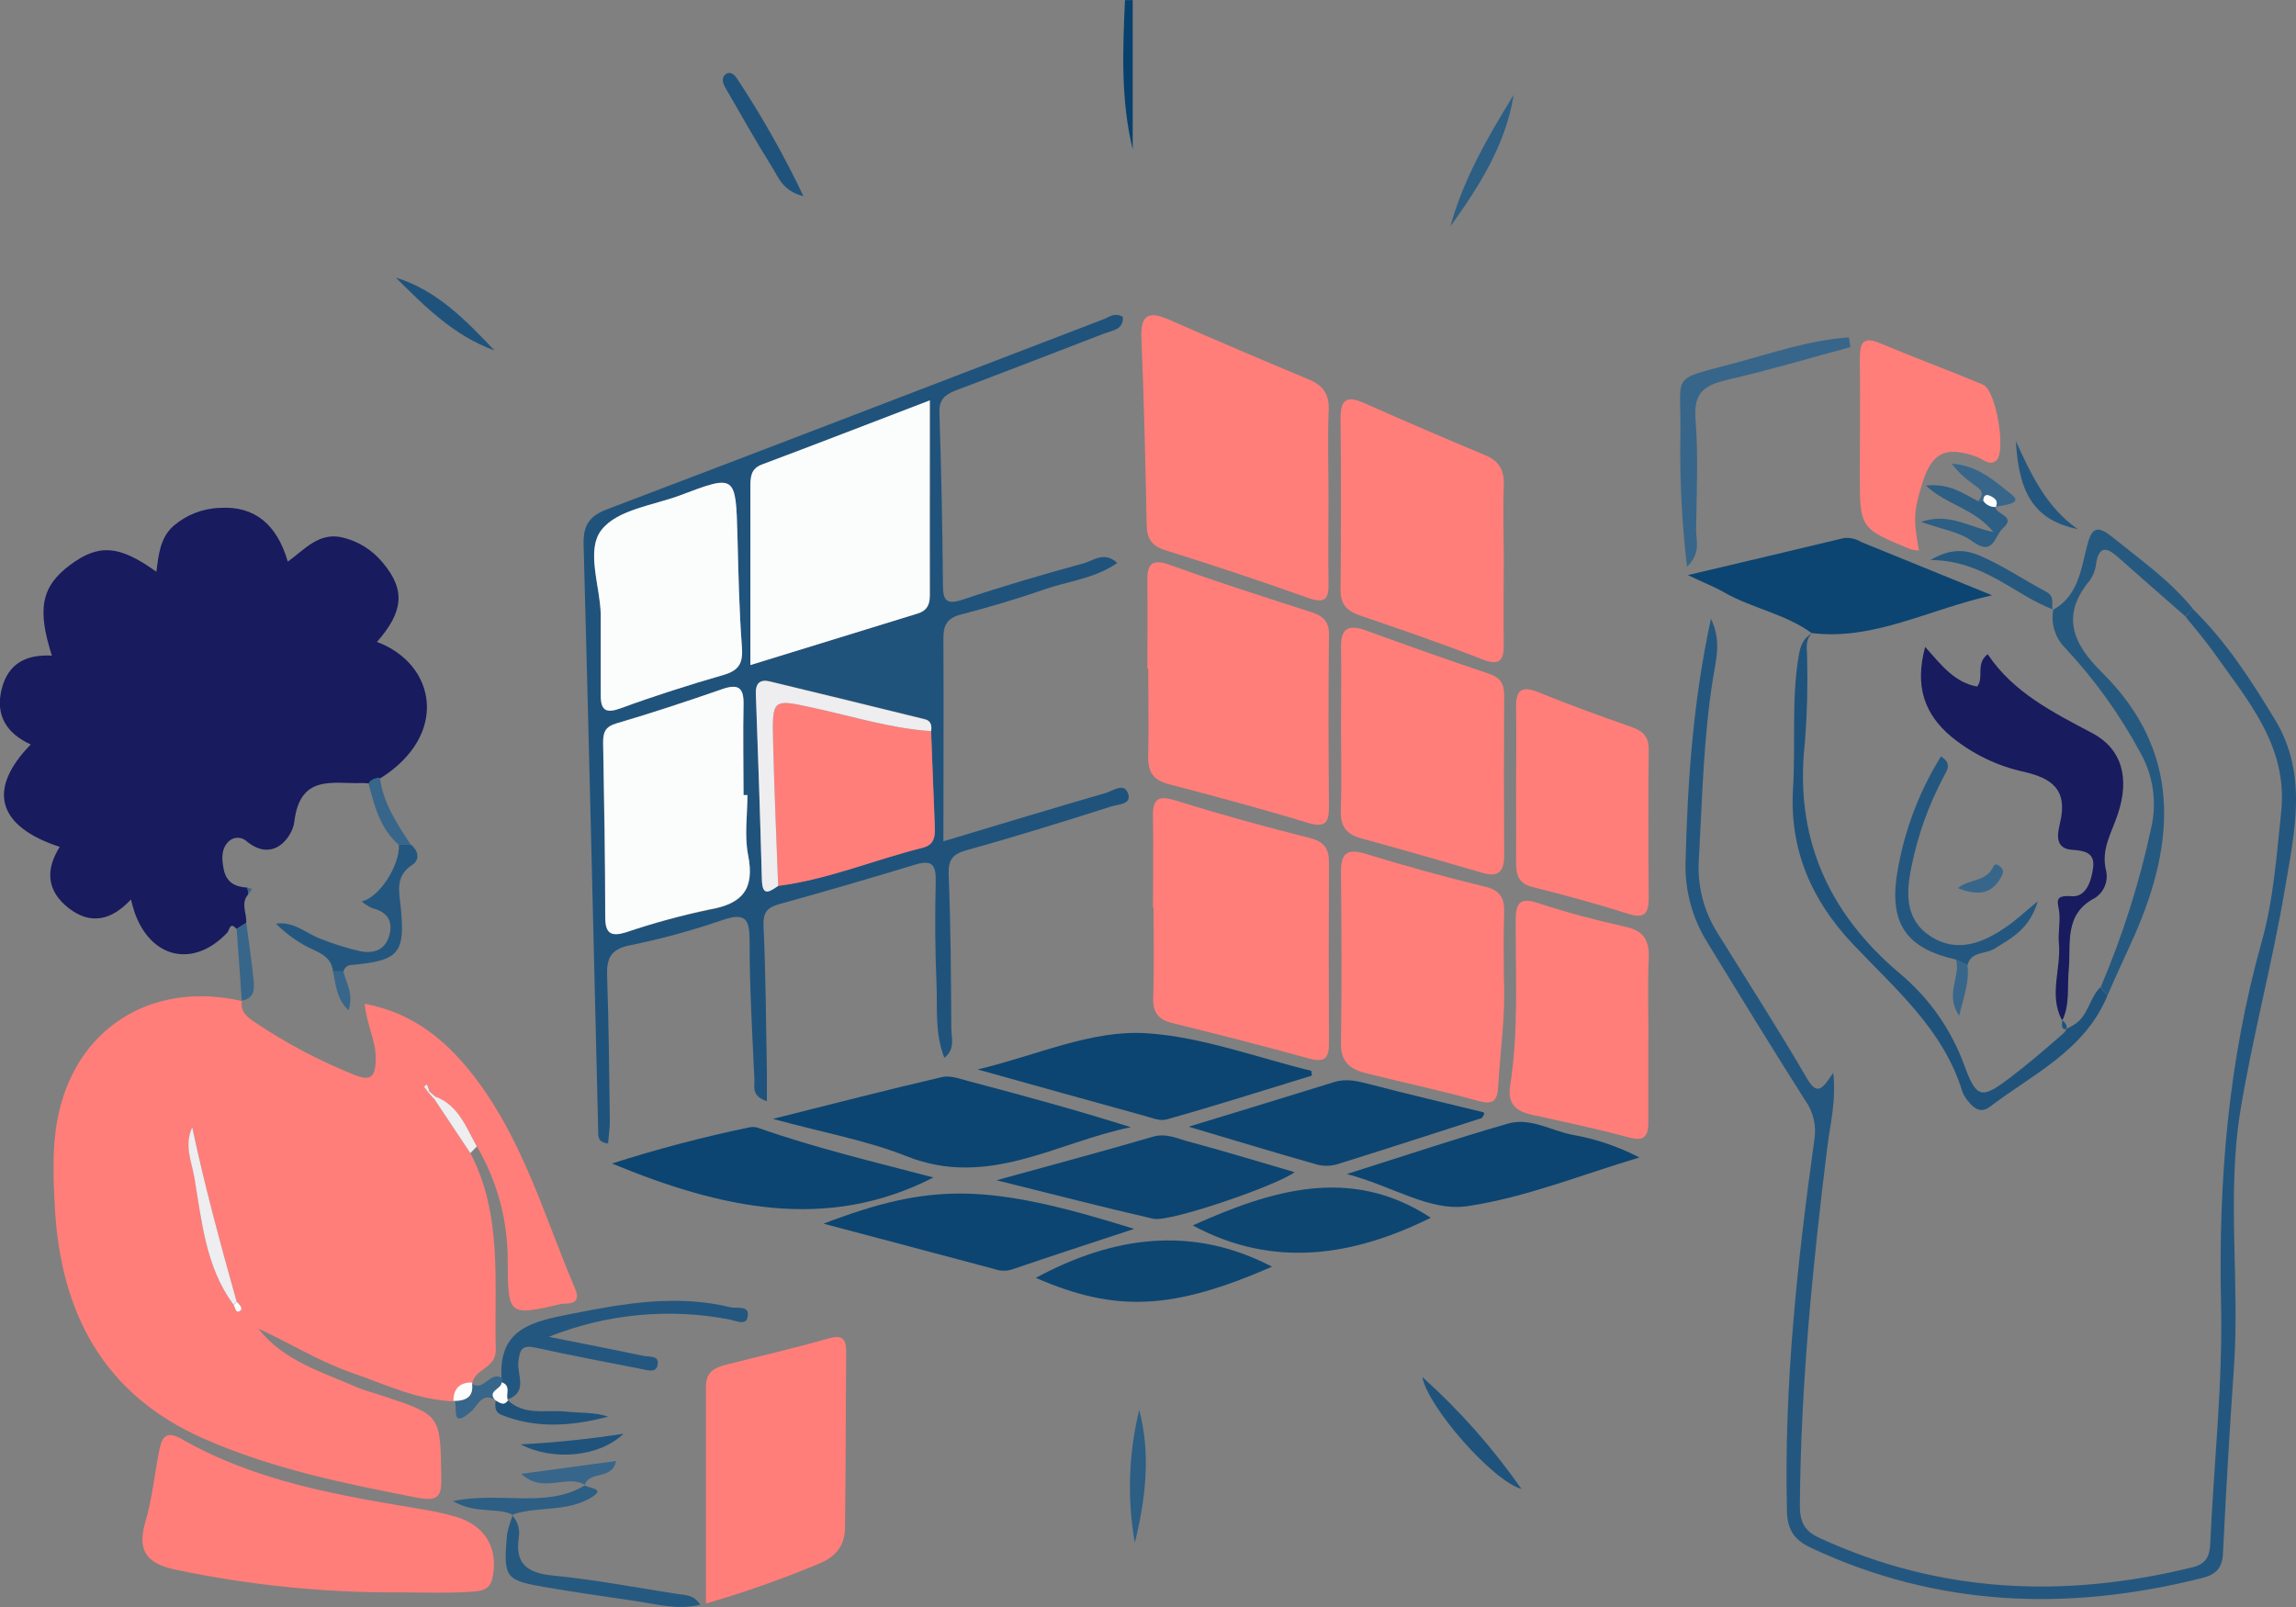 <svg width="930" height="651" viewBox="0 0 930 651" fill="none" xmlns="http://www.w3.org/2000/svg">
    <rect x="0" y="0" width="930" height="651" fill="#808080" stroke="none"/>
    <g clip-path="url(#clip0)">
        <path d="M184.297 567.68C169.322 567.337 156.012 560.779 142.285 556.032C129.145 551.481 117.253 543.968 104.579 538.193C114.856 551.285 130.124 555.665 144.291 561.856C148.01 563.471 151.999 564.425 155.865 565.722C178.523 573.332 178.327 573.357 178.743 597.778C178.865 605.29 178.425 608.569 168.955 606.709C139.446 600.983 110.231 595.013 82.459 582.778C41.695 564.792 24.542 531.635 22.218 489.155C21.581 477.41 21.092 465.322 23.196 453.87C29.999 416.749 61.221 397.05 97.997 405.541C97.189 410.044 100.444 412.222 103.429 414.253C115.903 422.629 129.222 429.674 143.166 435.273C150.506 438.405 152.17 435.933 152.194 428.666C152.219 421.398 148.426 414.791 147.717 406.643C167.952 410.362 181.728 422.328 193.081 437.426C212.142 462.826 220.706 493.266 232.916 521.97C234.776 526.325 233.381 527.989 229.05 528.136C228.643 528.111 228.234 528.111 227.827 528.136C205.952 533.201 205.805 533.201 205.634 511.007C205.762 494.675 201.476 478.611 193.228 464.514C188.824 456.879 185.888 448.021 176.663 444.4L174.069 442.173L173.042 439.261L171.818 440.191L173.629 442.638L175.904 445.207L190.586 467.23C203.701 492.483 200.104 519.792 200.813 546.684C201.034 554.637 191.785 554.392 191.271 560.804L191.148 560.118C186.255 560.118 183.808 562.565 183.637 567.631L184.297 567.68ZM94.547 528.528C95.379 529.531 95.305 532.345 97.214 530.975C98.706 529.996 96.92 528.307 95.843 527.206C89.286 503.911 82.851 480.493 77.957 456.659C74.556 464 77.712 470.607 78.813 477.092C81.75 494.808 83.291 513.209 94.547 528.479V528.528Z" fill="#FF7E79"/>
        <path d="M149.332 317.376C148.52 317.269 147.703 317.212 146.885 317.205C135.042 317.67 121.487 313.289 119.186 333.061C118.501 338.738 110.745 350.19 99.416 340.402C98.41 339.664 97.175 339.306 95.93 339.391C94.685 339.476 93.51 339.999 92.614 340.867C89.433 343.999 89.824 348.208 90.632 352.221C91.684 357.482 95.305 359.342 100.199 359.562C100.346 360.443 100.468 361.349 100.615 362.23C97.263 365.876 100.077 370.011 99.71 373.877L95.794 376.324C93.079 373.143 93.03 376.74 92.026 377.841C78.373 392.279 61.025 388.388 54.443 369.399C53.953 367.931 53.586 366.389 53.023 364.383C45.242 372.801 36.727 374.832 27.821 367.882C18.914 360.933 18.327 352.368 24.2 343.069C-1.052 334.823 -5.383 319.847 12.455 301.593C2.667 297.139 -1.982 289.725 0.685 279.129C3.352 268.534 10.864 265.059 21.019 265.597C14.95 246.633 16.761 237.555 28.359 228.892C39.957 220.23 48.277 220.768 63.349 231.633C64.23 224.684 64.866 217.905 70.225 213.085C75.514 208.531 82.211 205.939 89.188 205.744C102.915 204.912 112.14 212.228 116.568 227.522C123.395 222.628 129.145 215.458 138.712 217.734C145.098 219.225 150.81 222.787 154.959 227.865C164.233 238.778 163.572 247.685 152.684 260.043C176.639 268.974 182.046 297.727 154.054 315.296C153.151 315.168 152.231 315.295 151.397 315.663C150.562 316.03 149.847 316.624 149.332 317.376V317.376Z" fill="#181B5E"/>
        <path d="M452.546 228.06C443.248 234.496 432.58 235.401 422.939 238.803C411.831 242.693 400.502 245.997 389.099 248.982C383.643 250.401 382.101 253.289 382.126 258.525C382.297 285.442 382.126 312.139 382.126 340.818C405.958 333.673 426.879 327.311 447.873 321.242C450.834 320.386 455.532 316.617 457.049 321.854C458.248 325.965 452.62 325.842 449.953 326.748C430.598 332.914 411.17 338.983 391.595 344.391C385.796 346.006 384.059 348.233 384.255 354.399C385.111 375.15 385.209 395.998 385.331 416.675C385.331 420.444 387.093 424.848 382.517 428.543C378.578 418.584 379.752 408.453 379.337 398.641C378.749 384.815 378.676 370.941 379.018 357.042C379.165 350.386 377.526 348.184 370.797 350.239C352.519 355.769 334.094 361.202 315.792 366.218C310.409 367.686 309.014 369.84 309.283 375.517C310.188 395.093 310.262 414.669 310.629 434.245C310.629 437.988 310.629 441.732 310.629 446.088C304.194 444.008 305.735 440.166 305.564 437.279C304.732 418.584 303.606 399.864 303.631 381.169C303.631 372.36 301.967 369.57 292.84 372.654C280.54 376.891 267.978 380.324 255.232 382.931C247.304 384.497 245.665 388.241 245.91 395.386C246.595 414.962 246.741 434.538 247.011 454.114C247.011 457.148 246.546 460.183 246.301 463.217C241.823 462.752 242.337 459.963 242.288 457.613C240.355 378.673 238.545 299.709 236.391 220.768C236.171 213.109 238.447 209.145 245.787 206.355C313.027 180.833 380.119 154.968 447.261 129.226C449.414 128.394 451.47 126.485 454.797 128.321C455.165 133.582 450.687 133.802 447.237 135.123C427.515 142.685 407.842 150.368 388.072 157.807C383.57 159.495 380.315 161.184 380.511 167.032C381.245 190.254 381.759 213.525 381.93 236.674C381.93 243.403 383.3 245.165 390.298 242.791C406.472 237.359 422.866 232.612 439.235 228.109C443.199 226.91 447.432 223.289 452.546 228.06ZM377.134 296.185C377.55 293.958 376.987 291.903 374.687 291.291C353.865 286.128 333.091 281.087 312.121 276.022C307.888 274.994 306.053 276.707 306.2 280.916C307.056 306.071 307.913 331.201 308.647 356.332C308.843 363.477 311.926 360.981 315.229 358.779C335.415 356.185 354.158 348.159 373.733 343.339C379.141 342.017 378.774 337.808 378.627 333.722C378.105 321.258 377.607 308.746 377.134 296.185V296.185ZM303.949 269.415L371.849 248.493C375.519 247.367 376.743 244.994 376.743 241.152C376.596 215.605 376.743 190.058 376.743 162.163C351.883 171.681 330.424 180.001 308.843 188.101C304.34 189.765 304.096 192.995 304.096 196.837C303.949 220.426 303.949 243.966 303.949 269.415V269.415ZM302.75 322.074H301.111C301.111 309.839 300.915 297.604 301.111 285.369C301.257 278.615 299.031 276.902 292.522 279.154C278.33 284.048 264.041 288.819 249.629 293.053C245.004 294.423 244.172 296.723 244.246 300.932C244.662 324.546 245.004 348.159 245.102 371.773C245.102 378.208 247.549 379.481 253.372 377.719C264.56 373.998 275.958 370.942 287.506 368.567C300.89 366.12 305.735 360.125 303.019 346.544C301.478 338.542 302.75 330.174 302.75 322.074ZM243.34 248.958C243.34 259.888 243.34 270.818 243.34 281.748C243.34 287.865 245.518 289.089 251.586 286.862C265.215 281.845 279.138 277.416 293.183 273.379C299.447 271.568 301.037 268.485 300.523 262.196C299.398 247.245 299.104 232.245 298.713 217.269C298.028 192.212 298.052 192.114 275.321 200.727C264.383 204.863 250.118 206.625 243.732 214.553C237.346 222.481 243.071 237.237 243.34 248.958Z" fill="#1F537C"/>
        <path d="M538.112 201.584C538.112 212.962 537.916 224.366 538.112 235.842C538.259 242.155 537.182 244.847 529.94 242.253C510.821 235.434 491.581 229.007 472.218 222.971C466.468 221.184 464.56 218.248 464.462 212.546C463.948 187.367 463.385 162.187 462.333 137.057C461.917 127.269 465.392 125.874 473.686 129.569C492.266 137.725 510.936 145.711 529.695 153.525C535.714 155.972 538.504 159.398 538.185 166.274C537.696 177.97 538.112 189.789 538.112 201.584Z" fill="#FF7E79"/>
        <path d="M888.159 246.658C901.691 259.823 911.796 275.532 921.486 291.511C935.017 313.803 929.316 337.539 925.425 360.59C920.36 390.59 912.334 420.15 907.441 450.199C901.911 484.457 907.269 519.327 904.872 553.854C903.126 579.009 901.642 604.181 900.418 629.369C900.125 635.559 897.188 637.958 891.879 639.279C837.73 652.909 784.853 651.073 733.567 627.044C726.227 623.618 723.78 619.116 723.78 611.089C722.654 560.853 728.013 511.105 734.938 461.504C735.811 455.971 734.465 450.317 731.194 445.77C717.687 424.481 704.523 402.997 691.384 381.487C685.363 371.726 682.358 360.405 682.746 348.942C683.554 316.422 685.78 284.048 693.023 250.646C697.354 259.529 695.078 267.188 693.904 274.48C689.94 299.072 689.499 323.91 688.105 348.673C687.511 358.911 690.119 369.08 695.568 377.768C707.802 397.515 720.305 416.92 732.001 437.01C736.283 444.351 738.534 440.509 742.572 434.563C743.82 446.455 741.226 455.729 740.125 464.979C734.179 513.087 729.408 561.22 729.041 609.744C729.041 616.326 730.68 620.094 736.797 622.933C785.734 645.543 836.335 647.648 888.111 634.899C893.347 633.602 895.035 630.69 895.255 625.429C896.699 592.933 900.394 560.412 899.635 527.965C898.51 478.34 902.62 429.742 916.005 381.854C920.898 364.603 922.122 346.618 924.006 328.804C926.771 302.254 910.401 283.754 896.626 264.203C893.151 259.309 889.114 254.659 885.321 249.912L888.159 246.658Z" fill="#24577F"/>
        <path d="M464.731 270.834C464.731 259.431 464.927 248.028 464.731 236.576C464.585 229.406 465.49 225.76 474.274 228.966C492.993 235.818 512.005 241.788 530.968 247.93C535.739 249.472 538.431 251.552 538.308 257.253C538.015 280.475 538.088 303.746 538.308 326.919C538.308 333.624 536.473 335.386 529.573 333.282C510.928 327.604 492.112 322.564 473.295 317.645C466.909 316.006 464.927 312.458 465.074 306.242C465.368 294.448 465.074 282.604 465.074 270.785L464.731 270.834Z" fill="#FF7E79"/>
        <path d="M467.006 367.662C467.006 355.427 467.25 343.192 467.006 330.957C466.81 323.322 469.306 322.123 476.5 324.374C494.288 329.929 512.297 334.896 530.33 339.423C536.325 340.916 538.332 343.706 538.307 349.456C538.177 373.926 538.177 398.355 538.307 422.744C538.307 428.788 536.447 430.55 530.208 428.812C511.856 423.698 493.358 419.024 474.86 414.448C469.355 413.078 466.883 410.313 467.104 404.22C467.568 391.985 467.25 379.75 467.25 367.515L467.006 367.662Z" fill="#FF7E79"/>
        <path d="M609.144 396.39C609.902 411.072 607.675 425.509 606.844 440.069C606.501 446.186 604.739 447.63 598.598 445.941C583.917 441.855 568.771 438.6 553.845 434.905C547.336 433.339 543.03 430.623 543.152 422.67C543.495 399.522 543.397 376.373 543.152 353.224C543.152 344.807 546.308 343.804 553.649 346.03C569.537 350.924 585.54 355.321 601.656 359.22C607.749 360.712 609.388 363.942 609.266 369.57C608.923 378.502 609.144 387.434 609.144 396.39Z" fill="#FF7E79"/>
        <path d="M161.615 645.078C131.196 645.236 100.846 642.152 71.081 635.878C59.654 633.431 55.421 628.537 58.847 616.669C61.587 607.394 62.566 597.606 64.401 588.063C65.429 582.704 66.848 579.058 73.675 582.998C103.869 600.298 137.562 605.853 171.231 611.457C175.637 612.175 179.999 613.139 184.297 614.344C196.531 617.819 202.159 627.264 199.394 639.597C198.22 644.907 193.106 644.638 189.607 644.883C180.358 645.494 170.937 645.078 161.615 645.078Z" fill="#FF7E79"/>
        <path d="M609.096 228.354C609.096 238.925 608.949 249.496 609.096 260.165C609.243 266.87 608.191 270.198 600.141 267.017C583.918 260.63 567.402 255.002 550.91 249.349C545.649 247.538 542.933 244.945 542.982 238.925C543.227 215.744 543.227 192.571 542.982 169.406C542.982 161.502 545.796 160.278 552.525 163.264C568.821 170.482 585.19 177.579 601.658 184.43C607.457 186.877 609.341 190.695 609.12 196.665C608.753 207.212 609.12 217.783 609.12 228.354H609.096Z" fill="#FF7E79"/>
        <path d="M543.177 295.426C543.177 284.464 543.348 273.403 543.177 262.514C543.03 255.393 545.355 252.726 552.646 255.173C569.407 261.266 586.217 267.286 603.15 272.939C607.921 274.529 609.291 277.221 609.267 281.87C609.136 303.436 609.136 324.986 609.267 346.52C609.267 353.053 607.016 355.5 600.458 353.592C584.113 348.82 567.768 344.097 551.35 339.619C545.281 337.955 542.859 334.725 543.104 328.241C543.471 317.4 543.177 306.413 543.177 295.426Z" fill="#FF7E79"/>
        <path d="M285.939 649.605C285.939 619.434 285.939 590.559 285.939 561.66C285.939 555.738 289.536 554.001 294.112 552.851C307.888 549.327 321.761 546.171 335.415 542.255C341.189 540.616 342.755 542.255 342.755 547.688C342.535 571.326 342.609 594.964 342.266 618.651C342.266 626.187 338.596 630.886 330.839 633.822C316.174 639.904 301.185 645.173 285.939 649.605V649.605Z" fill="#FF7E79"/>
        <path d="M667.649 420.248C667.649 431.651 667.649 443.078 667.649 454.506C667.649 460.33 666.083 462.508 659.648 460.746C646.728 457.222 633.589 454.506 620.498 451.594C614.063 450.175 610.515 447.14 611.69 439.824C615.189 417.605 613.818 395.166 613.941 372.825C613.941 365.484 615.8 363.429 623.288 365.925C634.837 369.742 646.68 372.825 658.547 375.468C666.132 377.156 668.138 381.316 667.82 388.486C667.355 399.081 667.698 409.677 667.698 420.297L667.649 420.248Z" fill="#FF7E79"/>
        <path d="M614.087 317.743C614.087 307.588 614.282 297.433 614.087 287.302C613.915 280.402 615.433 277.294 623.165 280.426C635.521 285.492 648.098 290.019 660.699 294.448C665.593 296.136 667.893 298.436 667.82 303.966C667.55 323.836 667.648 343.73 667.82 363.624C667.82 370.158 666.131 372.336 659.207 370.109C646.507 366.022 633.588 362.572 620.669 359.318C614.968 357.874 614.062 354.252 614.087 349.383C614.16 338.836 614.087 328.29 614.087 317.743Z" fill="#FF7E79"/>
        <path d="M835.086 413.029C829.85 402.899 834.915 392.376 833.961 382.075C833.594 378.061 834.499 373.926 834.132 369.84C833.765 365.753 831.465 362.499 839.026 363.061C845.045 363.575 847.1 356.895 847.81 351.609C848.642 345.565 844.653 344.611 839.393 344.268C831.563 343.779 833.691 336.756 834.499 333.037C837.508 319.97 831.293 315.32 819.818 312.678C809.048 310.33 798.986 305.466 790.455 298.485C779.42 289.309 775.505 277.881 779.787 262.074C786.345 269.415 791.679 276.487 800.855 278.126C803.815 274.407 799.998 269.048 805.112 265.01C815.462 280.524 831.514 288.55 847.492 296.992C859.359 303.281 862.784 315.051 857.817 329.807C855.37 337.319 850.868 344.097 853.095 352.808C853.537 354.85 853.356 356.977 852.575 358.914C851.794 360.851 850.45 362.509 848.715 363.673C835.845 370.28 838.928 382.124 837.949 392.792C837.288 399.571 838.463 406.545 835.502 413.054L835.086 413.029Z" fill="#181B5E"/>
        <path d="M313.075 453.258C338.278 446.945 359.81 441.366 381.587 436.325C384.841 435.566 388.732 437.01 392.206 437.94C414.228 443.739 436.03 449.71 458.051 456.635C428.053 462.679 400.232 481.619 367.053 468.331C350.904 461.92 333.506 458.862 313.075 453.258Z" fill="#0C4571"/>
        <path d="M777.242 223.044C776.136 222.975 775.038 222.803 773.964 222.53C753.312 214.064 753.312 214.064 753.337 191.918C753.337 176.453 753.508 160.988 753.337 145.548C753.337 139.552 754.046 135.906 761.436 139.014C775.285 144.814 789.379 150.026 803.228 155.825C808.611 158.101 812.795 183.501 808.464 186.682C805.626 188.786 803.179 185.899 800.634 185.018C788.033 180.589 782.503 183.28 778.613 195.834C775.138 207.285 774.967 209.928 777.242 223.044Z" fill="#FF7E79"/>
        <path d="M531.408 435.713C511.833 441.708 492.258 447.948 472.561 453.478C469.821 454.286 466.273 452.768 463.19 451.912C441.682 446.015 420.198 439.995 395.975 433.241C420.223 427.491 441.902 417.165 464.266 418.559C486.631 419.954 508.848 428.347 531.114 433.78L531.408 435.713Z" fill="#0C4571"/>
        <path d="M733.885 256.519C723.144 248.64 709.71 246.486 698.332 239.953C694.515 237.751 690.356 236.16 683.651 232.979C706.554 227.571 726.691 222.824 746.829 217.979C749.245 217.694 751.687 218.237 753.754 219.52L806.899 241.152C780.669 247.074 759.014 259.48 733.934 256.47L733.885 256.519Z" fill="#0C4571"/>
        <path d="M247.866 471.341C266.217 465.473 284.863 460.573 303.728 456.659C304.925 456.435 306.161 456.545 307.3 456.977C330.937 465.273 355.332 470.999 378.088 476.994C334.876 499.164 291.983 489.547 247.866 471.341Z" fill="#0C4571"/>
        <path d="M459.397 497.818C441.217 503.813 425.435 508.952 409.751 514.31C407.429 514.993 404.948 514.907 402.679 514.066C379.923 507.973 357.168 501.978 333.58 495.713C377.403 478.976 400.037 479.269 459.397 497.818Z" fill="#0C4571"/>
        <path d="M600.213 452.915C581.225 459.033 561.626 465.395 541.978 471.537C539.291 472.39 536.423 472.492 533.683 471.831C517.02 467.132 500.454 462.043 481.442 456.439C502.828 449.881 521.62 444.204 540.387 438.356C545.281 436.814 549.856 437.94 554.652 439.188C569.921 443.176 585.287 446.773 600.604 450.517C600.873 450.517 601.265 450.982 601.24 451.154C600.967 451.778 600.622 452.37 600.213 452.915V452.915Z" fill="#0C4571"/>
        <path d="M403.657 478.119C427.245 471.61 447.162 466.3 466.933 460.501C472.243 458.935 476.574 461.137 481.1 462.361C495.537 466.227 509.851 470.607 524.361 474.84C517.901 479.979 473.857 495.248 467.202 493.731C447.089 489.155 427.147 483.943 403.657 478.119Z" fill="#0C4571"/>
        <path d="M545.526 475.599C569.187 468.136 589.888 461.186 610.857 455.167C619.813 452.573 628.206 458.03 636.867 459.694C646.344 461.36 655.511 464.462 664.052 468.894C640.88 475.77 618.076 485.093 594.39 488.617C579.097 490.917 563.829 480.371 545.526 475.599Z" fill="#0C4571"/>
        <path d="M483.132 496.423C514.696 482.231 547.093 471.953 579.538 493.315C548.756 508.585 516.091 514.262 483.132 496.423Z" fill="#0E4672"/>
        <path d="M835.087 413.029H835.43C834.353 418.951 837.436 416.651 839.907 415.232C845.829 411.806 846.22 404.416 850.722 399.962L853.61 403.315C844.483 425.558 823.367 435.126 805.823 448.486C802.422 450.933 799.681 449.22 797.479 446.431C796.379 445.224 795.501 443.832 794.885 442.32C787.202 416.993 767.603 400.598 750.401 382.344C733.812 364.725 724.734 344.244 726.275 319.334C727.352 301.544 725.59 283.656 728.527 265.867C729.261 261.486 730.411 258.526 734.008 256.519C730.9 259.407 732.026 263.077 731.977 266.601C732.272 277.946 731.978 289.299 731.096 300.614C726.716 338.959 740.32 369.595 769.316 394.187C781.202 404.035 790.262 416.862 795.57 431.357C800.684 445.379 802.715 445.354 814.852 436.055C821.287 431.161 827.453 425.851 833.57 420.566C835.65 418.584 839.491 416.626 835.087 413.029Z" fill="#1F537C"/>
        <path d="M515.234 513.136C475.032 530.705 451.86 531.782 419.562 517.663C450.612 500.901 482.666 496.154 515.234 513.136Z" fill="#0E4672"/>
        <path d="M853.609 403.315L850.844 399.987C859.769 379.121 866.644 357.436 871.373 335.239C873.734 324.889 872.136 314.03 866.895 304.798C858.604 289.421 848.365 275.176 836.432 262.416C834.449 260.41 832.981 257.953 832.155 255.255C831.328 252.558 831.167 249.7 831.685 246.927L831.514 247.098C841.423 241.69 842.843 231.315 845.143 222.016C847.027 214.308 848.837 212.057 855.737 217.661C867.042 226.813 879.031 235.181 888.281 246.658L885.271 249.765C876.144 241.739 866.968 233.762 857.866 225.687C853.584 221.87 850.305 220.793 849.058 228.134C848.826 230.578 847.984 232.926 846.611 234.961C834.572 249.325 839.564 260.752 851.504 272.498C883.607 304.309 881.332 340.892 864.571 378.992C860.949 387.116 857.132 395.191 853.609 403.315Z" fill="#265980"/>
        <path d="M203.113 558.063C202.036 538.12 215.788 535.355 231.056 532.321C252.711 527.989 274.121 524.245 296.02 529.604C298.467 530.216 304.021 528.454 302.773 533.789C302.039 536.921 298.32 535.135 295.555 534.547C270.977 529.813 245.557 532.242 222.321 541.546C236.268 544.335 248.478 546.709 260.663 549.278C263.11 549.768 267.49 548.887 266.242 553.438C265.483 556.13 262.278 555.078 259.929 554.613C245.664 551.774 231.35 549.156 217.158 545.975C211.506 544.727 210.502 546.489 209.964 551.799C209.426 557.109 214.026 564.034 205.413 566.946L205.658 567.264C204.508 564.817 207.199 561.22 203.064 559.923C203.236 559.317 203.252 558.677 203.113 558.063V558.063Z" fill="#24577F"/>
        <path d="M749.52 140.605C732.955 145.083 716.488 149.977 699.775 153.843C690.796 155.923 685.926 158.737 686.758 169.553C687.933 184.48 687.223 199.578 687.003 214.578C687.003 218.982 689.058 224.048 683.333 229.578C681.247 211.983 680.347 194.267 680.641 176.551C681.106 150.27 675.747 154.381 703.299 146.918C718.298 142.832 733.224 137.766 748.884 136.665C749.104 137.962 749.324 139.283 749.52 140.605Z" fill="#37668A"/>
        <path d="M792.266 388.73C773.156 384.448 765.669 375.076 768.116 355.941C770.669 338.374 776.816 321.522 786.174 306.438C790.823 309.252 788.621 312.09 787.299 314.635C781.201 326.08 776.807 338.355 774.258 351.071C771.933 362.034 771.688 372.776 782.21 379.456C792.731 386.137 803.253 382.026 812.673 375.468C816.294 373.021 819.573 369.888 825.397 365.117C821.996 376.618 814.582 380.092 807.755 384.375C804.158 386.626 798.359 385.305 796.915 391.006L792.266 388.73Z" fill="#24577F"/>
        <path d="M134.894 393.527C134.087 386.455 127.7 385.598 123.027 382.76C118.903 380.421 115.116 377.532 111.771 374.171C119.112 373.143 124.006 378.159 129.854 380.313C135.082 382.408 140.465 384.094 145.954 385.354C150.848 386.308 155.741 385.231 157.577 379.309C159.412 373.388 157.014 369.375 150.725 367.882C149.183 367.176 147.749 366.254 146.468 365.141C153.686 363.673 162.03 350.459 161.565 342.188H166.459C169.542 344.635 170.153 348.33 166.948 350.386C159.828 355.011 161.761 361.471 162.348 367.735C164.134 386.112 161.638 389.171 142.651 390.884C141.846 390.84 141.052 391.081 140.408 391.564C139.764 392.047 139.31 392.742 139.127 393.527H134.894Z" fill="#24577F"/>
        <path d="M207.248 613.659C208.395 614.808 209.258 616.21 209.768 617.752C210.278 619.294 210.42 620.934 210.184 622.541C208.471 633.308 213.316 637.223 223.911 638.251C240.868 639.891 257.677 643.145 274.512 645.739C277.521 646.204 281.02 645.935 283.639 650.07C274.365 652.37 265.899 649.801 257.408 648.577C245.761 646.889 234.09 645.201 222.492 643.243C204.385 640.209 203.871 639.548 205.364 621.66C205.91 618.894 206.73 616.19 207.811 613.585L207.248 613.659Z" fill="#265980"/>
        <path d="M325.457 79.479C317.089 77.374 315.4 71.991 312.856 67.929C306.249 57.358 300.132 46.469 293.868 35.653C292.816 33.867 292.057 31.566 293.868 30.123C295.679 28.679 297.465 30.123 298.64 31.982C308.671 47.172 317.632 63.043 325.457 79.479V79.479Z" fill="#1F537C"/>
        <path d="M808.22 205.255C808.22 208.558 817.054 208.901 811.206 214.088C807.829 217.098 807.511 225.614 798.971 219.325C793.882 215.532 786.737 214.431 778.1 211.421C789.429 207.628 796.769 213.232 807.462 215.556C799.461 205.768 788.719 204.741 780.082 196.69C789.991 195.711 795.35 200.091 801.173 202.979H802.201L803.204 202.832C803.756 203.646 804.512 204.301 805.397 204.731C806.282 205.16 807.264 205.349 808.245 205.279L808.22 205.255Z" fill="#2D5E84"/>
        <path d="M587.515 91.665C592.751 72.456 602.734 55.376 613.109 38.442C609.903 58.557 599.26 75.294 587.515 91.665Z" fill="#2D5E84"/>
        <path d="M576.112 557.818C591.197 571.346 604.67 586.569 616.265 603.186C604.52 599.858 578.314 569.955 576.112 557.818Z" fill="#1F537C"/>
        <path d="M461.452 571.154C466.174 589.238 464.045 607.125 459.665 624.988C456.521 607.114 457.129 588.781 461.452 571.154V571.154Z" fill="#2D5E84"/>
        <path d="M207.249 613.659H207.812C201.108 610.429 192.935 613.512 183.466 608.104C203.041 604.042 221.294 611.31 237.076 601.619L236.881 601.766C239.45 603.161 246.252 603.112 238.08 607.443C228.292 612.533 217.208 610.159 207.249 613.659Z" fill="#2D5E84"/>
        <path d="M160.343 112.464C177.079 117.627 188.677 129.764 200.275 141.951C184.028 136.102 172.186 124.283 160.343 112.464Z" fill="#1F537C"/>
        <path d="M831.588 246.927C815.757 240.883 803.547 227.008 781.941 226.861C791.068 221.454 797.357 223.118 802.397 225.295C811.597 229.308 820.039 235.083 828.921 239.782C832.322 241.592 830.927 244.553 831.368 247.123L831.588 246.927Z" fill="#265980"/>
        <path d="M841.668 214.406C824.687 210.785 817.738 200.899 816.539 178.704C822.681 192.212 828.969 205.573 841.668 214.406Z" fill="#24577F"/>
        <path d="M458.809 60.539C453.916 40.425 454.772 20.237 455.677 0.049H458.809V60.539Z" fill="#07416E"/>
        <path d="M205.389 566.945C212.24 573.748 221.171 570.959 229.222 571.839C234.898 572.476 240.697 571.962 246.35 573.895C231.864 577.663 217.477 578.911 203.212 573.21C200.202 571.986 200.544 569.637 200.765 567.215H200.642C202.282 568.022 203.921 569.662 205.536 567.215L205.389 566.945Z" fill="#1F537C"/>
        <path d="M210.919 585.127C224.848 584.39 238.731 582.952 252.515 580.82C242.997 590.119 224.205 592.052 210.919 585.127Z" fill="#1F537C"/>
        <path d="M237.002 601.546C229.417 597.019 220.241 605.363 211.09 597.068L249.554 591.856C247.939 599.76 238.666 595.624 236.806 601.644L237.002 601.546Z" fill="#37668A"/>
        <path d="M808.22 205.254L808.391 205.377C809.615 202.93 807.877 201.755 806.14 200.899C804.403 200.042 803.302 200.776 803.351 202.856L802.348 203.003H801.32C804.868 198.917 800.83 197.497 798.604 195.662C795.557 193.481 792.852 190.859 790.578 187.881C800.488 188.395 807.486 194.414 814.411 199.993C818.007 202.807 816.906 204.08 808.22 205.254Z" fill="#37668A"/>
        <path d="M95.843 376.275L99.758 373.828C100.736 381.169 101.862 388.706 102.621 396.169C103.012 400.036 103.55 404.391 97.923 405.37C97.27 395.729 96.577 386.031 95.843 376.275Z" fill="#37668A"/>
        <path d="M166.386 342.188H161.492C153.882 335.631 151.705 326.479 149.258 317.376C149.758 316.622 150.457 316.022 151.278 315.642C152.099 315.262 153.009 315.117 153.907 315.223C155.277 325.524 160.905 333.82 166.386 342.188Z" fill="#37668A"/>
        <path d="M203.114 558.063C203.261 558.658 203.261 559.279 203.114 559.874C203.481 562.712 197.07 563.422 200.667 567.215H200.789C195.162 563.667 193.449 569.662 190.757 571.864C182.683 578.911 185.276 570.738 184.249 567.655L183.588 567.508C188.604 567.508 192.054 565.942 191.1 559.996L191.222 560.681C196.067 563.618 198.416 555.543 203.114 558.063Z" fill="#37668A"/>
        <path d="M793 359.807C797.527 355.99 804.598 357.36 807.436 351.022C808.146 349.432 809.492 350.508 810.348 351.218C811.865 352.515 811.327 353.983 810.495 355.451C806.091 363.282 799.778 362.303 793 359.807Z" fill="#37668A"/>
        <path d="M190.512 467.132L175.831 445.109L176.614 444.326C185.839 447.948 188.848 456.806 193.155 464.441L190.512 467.132Z" fill="#EEEDF0"/>
        <path d="M792.266 388.73L796.915 391.006C797.82 397.54 795.472 403.461 793.587 411.488C787.544 402.825 794.346 395.484 792.266 388.73Z" fill="#37668A"/>
        <path d="M134.895 393.527H139.128C140.204 398.274 143.361 402.752 141.158 409.285C136.069 404.318 136.069 398.665 134.895 393.527Z" fill="#37668A"/>
        <path d="M100.663 362.278C100.516 361.397 100.394 360.492 100.247 359.611L102.082 360.101L100.663 362.278Z" fill="#37668A"/>
        <path d="M94.522 528.479C83.291 513.209 81.75 494.808 78.74 477.092C77.639 470.607 74.483 463.951 77.884 456.659C82.9 480.468 89.286 503.886 95.844 527.255C95.56 527.805 95.093 528.238 94.522 528.479Z" fill="#EEEDF0"/>
        <path d="M191.148 560.021C192.102 565.967 188.701 567.533 183.636 567.533C183.685 562.565 186.156 560.021 191.148 560.021Z" fill="#FDFDFD"/>
        <path d="M173.556 442.638L171.745 440.191L172.969 439.261L173.996 442.173L173.556 442.638Z" fill="#EEEDF0"/>
        <path d="M95.843 527.28C96.919 528.381 98.706 530.069 97.213 531.048C95.304 532.296 95.378 529.482 94.546 528.601C95.121 528.328 95.58 527.859 95.843 527.28V527.28Z" fill="#FDFDFD"/>
        <path d="M173.995 442.197L176.589 444.424L175.83 445.207L173.555 442.638L173.995 442.197Z" fill="#EEEDF0"/>
        <path d="M303.947 269.415C303.947 243.966 303.947 220.475 303.947 196.886C303.947 193.068 304.192 189.814 308.694 188.15C330.275 180.05 351.734 171.731 376.594 162.212C376.594 190.107 376.594 215.654 376.594 241.201C376.594 244.994 375.469 247.367 371.701 248.542L303.947 269.415Z" fill="#FBFCFC"/>
        <path d="M302.748 322.074C302.748 330.174 301.476 338.542 303.017 346.348C305.733 360.003 300.889 366.096 287.504 368.371C275.977 370.813 264.603 373.934 253.444 377.719C247.645 379.481 245.198 378.208 245.174 371.773C245.174 348.159 244.733 324.546 244.317 300.932C244.317 296.723 245.076 294.423 249.7 293.053C264.112 288.819 278.402 284.097 292.594 279.154C299.102 276.902 301.329 278.615 301.182 285.369C300.913 297.604 301.182 309.839 301.182 322.074H302.748Z" fill="#FBFCFC"/>
        <path d="M243.339 248.958C243.07 237.237 237.149 222.75 243.731 214.553C250.313 206.356 264.382 204.765 275.32 200.727C298.051 192.114 298.026 192.212 298.711 217.269C299.103 232.245 299.397 247.245 300.522 262.196C300.987 268.534 299.397 271.568 293.182 273.379C279.21 277.416 265.287 281.845 251.585 286.862C245.517 289.113 243.339 287.865 243.339 281.748C243.339 270.834 243.339 259.904 243.339 248.958Z" fill="#FBFCFC"/>
        <path d="M377.133 296.185C377.589 308.73 378.071 321.283 378.576 333.844C378.723 337.931 379.09 342.14 373.683 343.461C354.108 348.355 335.365 356.308 315.203 358.901C314.493 339.472 313.612 320.019 313.148 300.565C312.732 282.824 312.878 283.142 329.517 286.764C345.324 290.263 360.861 295.157 377.133 296.185Z" fill="#FF7E79"/>
        <path d="M377.133 296.185C360.861 295.108 345.324 290.19 329.517 286.764C312.879 283.142 312.732 282.824 313.148 300.565C313.613 320.141 314.494 339.472 315.203 358.901C311.875 361.104 308.792 363.6 308.597 356.454C307.936 331.324 307.08 306.193 306.15 281.038C306.003 276.756 307.838 275.043 312.071 276.144C332.943 281.209 353.814 286.25 374.637 291.413C376.986 291.903 377.549 293.958 377.133 296.185Z" fill="#EEEDF0"/>
        <path d="M200.716 567.313C196.997 563.422 203.407 562.712 203.163 559.972C207.298 561.317 204.606 565.012 205.756 567.313C203.995 569.808 202.355 568.12 200.716 567.313Z" fill="#FDFDFD"/>
        <path d="M803.352 202.856C803.352 200.776 804.404 200.067 806.141 200.899C807.878 201.731 809.616 202.881 808.392 205.377C807.404 205.439 806.417 205.239 805.532 204.796C804.647 204.354 803.894 203.684 803.352 202.856V202.856Z" fill="#FDFDFD"/>
    </g>
    <defs>
        <clipPath id="clip0">
            <rect width="930" height="651" fill="white"/>
        </clipPath>
    </defs>
</svg>
